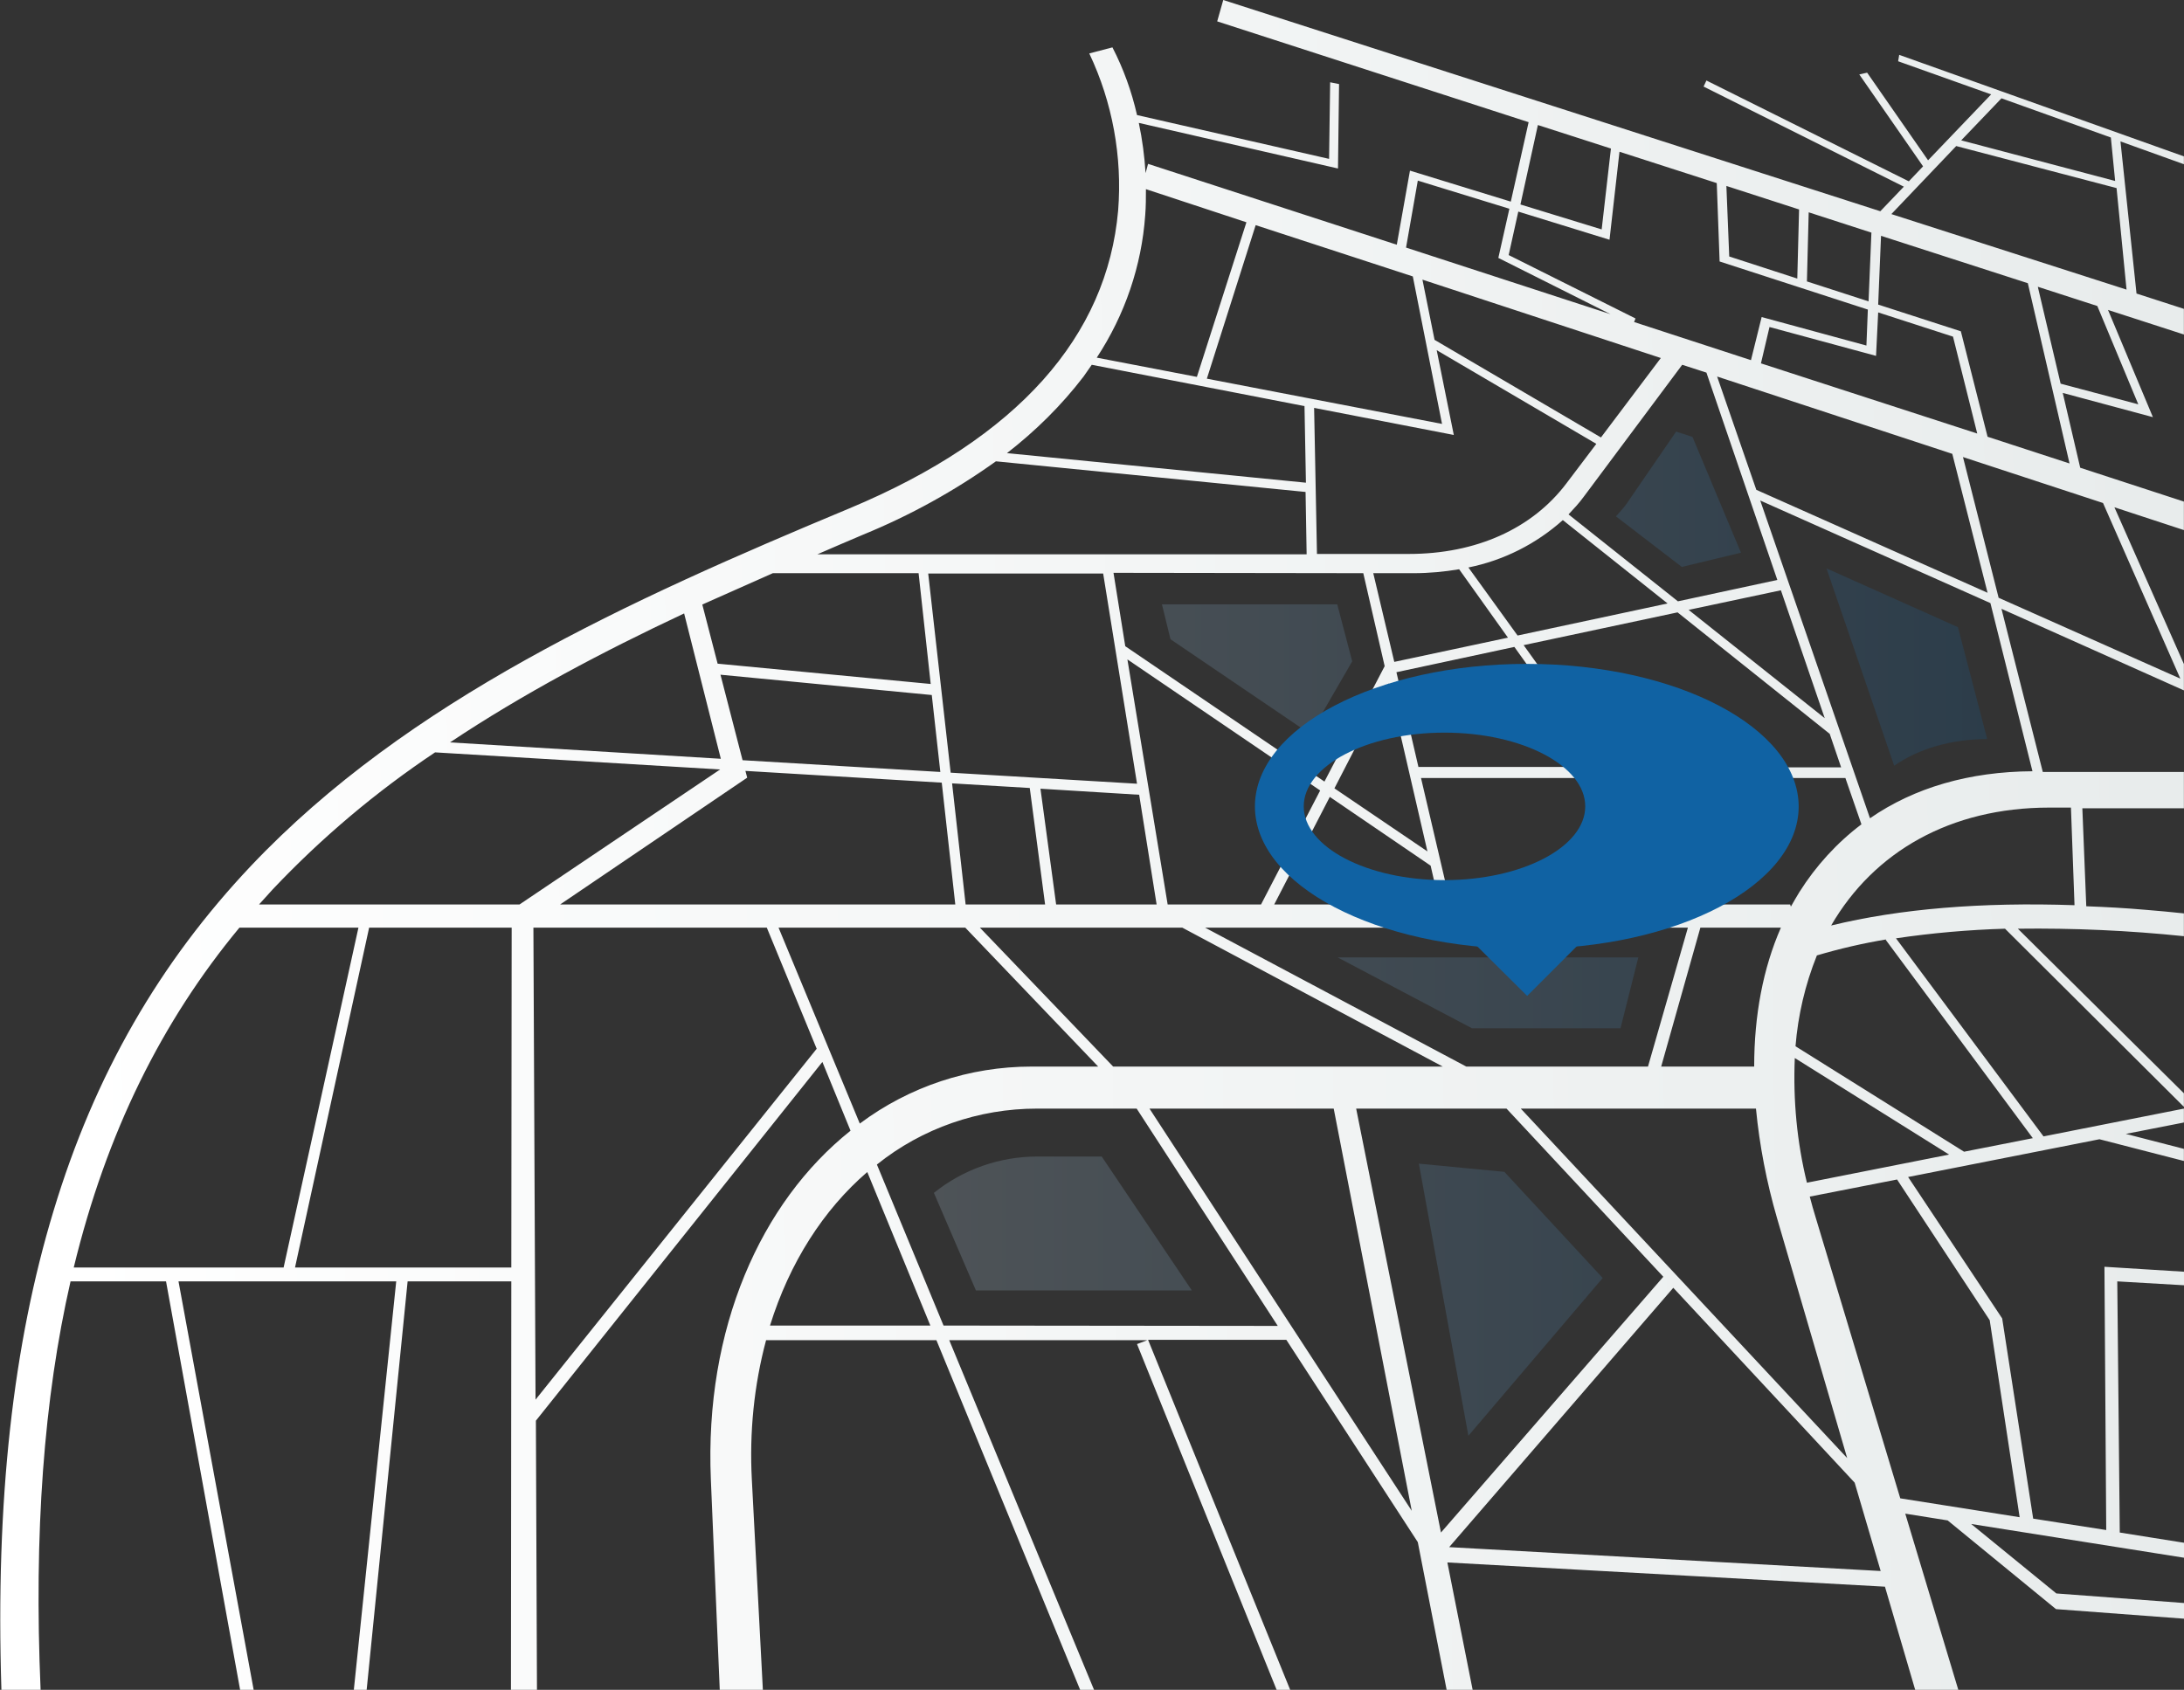 <svg version="1.1" id="Layer_1" xmlns="http://www.w3.org/2000/svg" xmlns:xlink="http://www.w3.org/1999/xlink" x="0px" y="0px" width="612.921" height="474.359" viewBox="0 0 612.921 474.359" style="enable-background:new 0 0 612.9 474.4;" xml:space="preserve">
<rect x="0" y="0" width="612.921" height="474.359" fill="#333333" stroke="none"/>
<style type="text/css">
	.st0{opacity:0.204;}
	.st1{fill:url(#Union_1_1_);}
	.st2{fill:url(#Path_1238_1_);}
	.st3{fill:#1062A3;}
</style>
<g id="Group_1132" transform="translate(-626.816 -1095.641)">
	<g id="Group_1037" transform="translate(196.611 1040.039)">
		<g id="Group_1036" transform="translate(692.293 176.749)" class="st0">
			
				<linearGradient id="Union_1_1_" gradientUnits="userSpaceOnUse" x1="-753.866" y1="914.359" x2="-752.42" y2="914.359" gradientTransform="matrix(295.63 0 0 -281.866 222733.688 257867.703)">
				<stop  offset="0" style="stop-color:#FFFFFF"/>
				<stop  offset="1" style="stop-color:#1062A3"/>
			</linearGradient>
			<path id="Union_1" class="st1" d="M136.1,205.5l24,2.3l27.6,29.8L150,281.9L136.1,205.5z M11.8,241.1L0,213.7
				c8.2-6.6,18.5-10.2,29-10.2h18.1l25.3,37.6L11.8,241.1z M151,167.5l-37.7-19.9h84.4l-5,19.9H151z M250.5,38.4l36.9,16.5l8.2,31.4
				c-10.1,0.1-19,2.6-26.1,7.5L250.5,38.4z M66.4,58.3l-2.4-9.8h49.2l4.2,16l-11.8,20.4L66.4,58.3z M191.4,23.8c1-1.1,2-2.2,2.9-3.4
				L208.3,0l4.6,1.5L226.5,34l-16.6,4L191.4,23.8z"/>
		</g>
		
			<linearGradient id="Path_1238_1_" gradientUnits="userSpaceOnUse" x1="-61.958" y1="1091.909" x2="-61.008" y2="1091.92" gradientTransform="matrix(612.925 0 0 -474.363 38425.863 518257.969)">
			<stop  offset="0" style="stop-color:#FFFFFF"/>
			<stop  offset="1" style="stop-color:#E8ECEC"/>
		</linearGradient>
		<path id="Path_1238" class="st2" d="M1043.1,99.5L963.2,71l-0.3,1.8l26.1,9.3l-17.7,18.5L954.2,76l-2.2,0.5l17.9,25.8l-4,4.2
			l-56.8-28.3l-0.8,1.7l56.2,28.1l-6.6,6.9L773.5,55.6l-1.7,6l87.4,28.3l-5,22.3l-28.3-8.7l-3.7,20.8l-69.8-22.7l-0.7,2.6
			c-0.3-4.7-0.9-9.4-1.9-14.1l55.9,12.8l0.3-23.7l-2.5-0.5l-0.3,21.5l-53.9-12.3c-1.5-6.6-3.8-13-6.9-19l-6.5,1.7l0,0
			c6.5,13.7,9.3,29,8.1,44.1c-3.1,35.2-28,63.8-75.4,83.6c-62.1,25.9-124,53.9-168,100.4c-25.5,27-43.8,58.4-55.4,96.9
			c-11.3,37.3-16.3,81-14.6,134.4h11c-1.9-44.1,0.9-81.9,8.4-114.7h26.8L497.6,530h3.8l-21.1-114.7h61.1L529.5,530h3.6l11.5-114.7
			h29.1L573.6,530h7.3l-0.3-75.6l80.4-100.7l7.9,19.3c-25.2,20.1-41,55.5-39.2,97.9l2.5,59.1h12.1l-3.1-59.1
			c-0.7-13.2,0.6-26.4,4-39.1H693l40.4,98.3h3.9l-40.7-98.3h55.6l-2.9,1.1l39.2,97.1h3.8l-39.9-98.3h38.8l36.9,56.8l8.1,41.5h7.3
			l-7.1-35.8l122.8,6.8l8.5,29h12.1l-14.9-49.5l11.9,1.9l30.4,24.9l36.1,2.7v-4.4l-36-2.7l-23.9-19.5l59.9,9.5v-4.2l-18.2-2.9
			l-0.7-70.5l18.9,1.1v-3.8l-22.5-1.4l0.5,73.9l-20.5-3.2l-8.7-56.2L965.7,386l53.7-10.6l23.7,6.1v-3.4l-16.3-4.2l16.3-3.2v-3.9
			l-39.4,7.8L962.3,319c10.1-1.5,20.4-2.4,30.6-2.7l50.2,50v-3.8l-46.6-46.2c15.6-0.2,31.1,0.5,46.6,2.1v-6.4
			c-3.6-0.4-7.2-0.7-10.7-1c-5.7-0.5-11.2-0.8-16.7-1l-1.1-27.5h28.5v-10.2h-39.6l-11.6-45.8l51.2,22.9v-7.4l-19.5-44l19.5,6.4v-8
			l-29.1-9.5l-4.9-21l25.3,6.8l-12.6-30.1l21.3,6.9v-7.2l-13.3-4.3l-4.5-42.7l17.8,6.4L1043.1,99.5z M991.9,83.2l30.7,11l1.2,12.2
			L980.6,95L991.9,83.2z M957.3,143.3l21,6.8l6.8,27.2l-60.7-19.7l2.4-10.2l29.9,8.1L957.3,143.3z M878.2,180.2l-8.4,11.1
			c-9.6,12.7-25.3,19.8-44.2,19.8h-25.8l-0.8-41l39.2,7.6l-4.8-23.8L878.2,180.2z M832.8,151l-3.4-16.9l66.9,22l-16.8,22.3
			L832.8,151z M746.6,240.7l54.1,36.8l-16.6,32h-26.2L746.6,240.7z M754.8,309.5h-28.2l-4.4-32.5l27.7,1.7L754.8,309.5z
			 M803.4,279.3l28.3,19.3l2.5,10.9h-46.4L803.4,279.3z M830.8,294.6l-26.1-17.7l15.2-29.5L830.8,294.6z M815.6,216.5h11.4
			c4.3,0,8.5-0.4,12.7-1.1l13.7,19.2l-31.9,6.8L815.6,216.5z M829,274h64.7l10.4,35.5h-66.8L829,274z M828.3,271l-6.2-26.7l33.1-7.1
			l24.1,33.7H828.3z M842.3,214.9c9.9-2,19-6.6,26.5-13.3l29.4,23.4l-42.1,9L842.3,214.9z M812.8,216.5l6,26.1L801.9,275l-55.9-38
			l-3.3-20.6L812.8,216.5z M749.3,275.6l-52.3-3.1l-6.3-55.9h49.1L749.3,275.6z M694.1,272.3l-55.5-3.3l-6.2-24l59.3,5.7
			L694.1,272.3z M639.4,272l55.1,3.3l3.8,34.2H587.4l52.5-35.6L639.4,272z M697.4,275.5l21.8,1.3l4.3,32.7h-22.3L697.4,275.5z
			 M762,316l73.1,39h-92.5l-37.4-39H762z M768.4,316h135.5l-11.2,39h-51L768.4,316z M907.4,316H930c-5,11.4-7.5,24.6-7.5,39h-26.1
			L907.4,316z M923,366.8c1,10.4,3,20.7,5.9,30.7l19.7,67.4L857,366.8L923,366.8z M932.6,309.5h-25.5L896.6,274h51.5l4.5,13
			c-6.9,5.2-12.8,11.7-17.4,19c-0.8,1.3-1.6,2.7-2.4,4.1L932.6,309.5z M882.4,271l-24.6-34.3l43.2-9.2l42.7,34.1l3.2,9.4L882.4,271z
			 M904.1,226.8l25.9-5.5l12.3,35.9L904.1,226.8z M901.1,224.4L870.4,200c1.5-1.6,3-3.2,4.3-5l27.6-37l6.8,2.2l19.9,58.2
			L901.1,224.4z M912.1,161.3l66,21.7L988,222l-64.9-28.9L912.1,161.3z M937.8,115.2l17.6,5.7l-0.8,19.3l-17.3-5.6L937.8,115.2z
			 M935.1,114.4l-0.5,19.4l-19.1-6.2l-0.8-19.8L935.1,114.4z M861.8,90.7l20.5,6.6l-2.6,22.7l-22.8-7L861.8,90.7z M856.3,115
			l25.6,7.9l2.8-24.7l27.3,8.8l0.8,22l41.6,13.5l-0.4,10.1l-29.4-8l-3,12.1L888.8,146l0.4-1l-35.6-17.8L856.3,115z M828.1,106.3
			l25.7,7.9l-3.1,13.8l31.5,15.8l-57.4-18.7L828.1,106.3z M826.7,133.2l8.2,41.4l-66-12.7l13.7-43.1L826.7,133.2z M751.6,116
			c0.2-2.5,0.2-4.9,0.2-7.3l28.2,9.3l-13.9,43.4l-28.1-5.4C745.9,144,750.6,130.2,751.6,116L751.6,116z M734.3,161.3
			c0.8-1.1,1.5-2.2,2.3-3.3l59.7,11.6l0.4,21.5l-83.9-8.3C720.8,176.6,728.1,169.4,734.3,161.3L734.3,161.3z M672.4,205.7
			c13.2-5.4,25.7-12.3,37.3-20.6l86.9,8.6l0.3,17.5H659.6C663.9,209.3,668.2,207.5,672.4,205.7L672.4,205.7z M647.1,216.5H688
			l3.4,31.1l-59.8-5.7l-4.3-16.6C633.9,222.4,640.5,219.4,647.1,216.5z M622.2,227.8l10.3,40.8l-76-4.6
			C576.9,250.4,599.2,238.6,622.2,227.8z M450.9,411.4c9.2-37.9,24.7-69.1,46.5-95.4h33.4l-21,95.4H450.9z M573.7,411.4H513
			l20.8-95.4h40L573.7,411.4z M502.9,309.5c1.3-1.4,2.5-2.8,3.8-4.2c13.7-14.5,29-27.4,45.6-38.5l80,4.8L576,309.5L502.9,309.5z
			 M580.5,448.5L579.9,316h65.5l14,34L580.5,448.5z M648.7,316h52.4l37.3,39h-18.7c-17.4,0-34.3,5.6-48.2,16L648.7,316z
			 M646.3,427.7c5.5-17.7,15-32.5,27.3-43.1l17.7,43.1H646.3z M695,427.7l-18.7-45.2c12.7-10.2,28.6-15.7,44.9-15.7h28l39.6,61
			L695,427.7z M752.8,366.8h51.7l21.9,112.9L752.8,366.8z M834.6,485.8l-23.8-119H853l44,47.2L834.6,485.8z M836.9,489.9l62.9-72.8
			l50.9,54.7l7.3,24.8L836.9,489.9z M988.6,426.2l8.4,55.3l-33.5-5.3l-23.7-78.7c-0.6-2-1.2-4-1.7-6l24.5-4.8L988.6,426.2z
			 M937.3,387.6c-2.8-11.4-3.9-23.2-3.4-35l43.3,27.1L937.3,387.6z M1000.7,375.1l-19.3,3.8l-47.3-29.6c0.7-8.7,2.7-17.3,6-25.5
			c6.4-1.9,12.9-3.4,19.5-4.5l-0.2,0.1L1000.7,375.1z M1005.3,282.3h6.1l1,27.4c-26.1-0.9-49,1-68.3,5.7
			C956.1,294.7,977.6,282.3,1005.3,282.3L1005.3,282.3z M1000.6,272.1c-17.7,0.1-33.2,4.6-45.6,13.2l-30.8-89.2l64.6,28.8
			L1000.6,272.1z M1020.4,196.8l21.7,49.3l-51-22.7l-10-39.5L1020.4,196.8z M1011,185.7l-23-7.5l-7.5-29.6l-23.2-7.5l0.8-19.3
			l41.2,13.3L1011,185.7z M1030.3,169.1l-21.8-5.8l-6.4-27.2l16.7,5.4L1030.3,169.1z M1027,136.9L961,115.7l18.2-19.1l45,11.8
			L1027,136.9z"/>
	</g>
	<g id="Group_383" transform="translate(41 677)">
		<path id="Path_940" class="st3" d="M991.2,665.7c-21.8,0-39.5-9.3-39.5-20.7s17.7-20.7,39.5-20.7c21.8,0,39.5,9.3,39.5,20.7
			S1013,665.7,991.2,665.7 M1014.3,605c-42.1,0-76.3,17.9-76.3,40c0,22.1,34.1,40,76.3,40s76.3-17.9,76.3-40
			C1090.5,622.9,1056.4,605,1014.3,605"/>
		<path id="Path_954" class="st3" d="M1000.2,684.1h28.3l-14.1,14.1L1000.2,684.1z"/>
	</g>
</g>
</svg>

